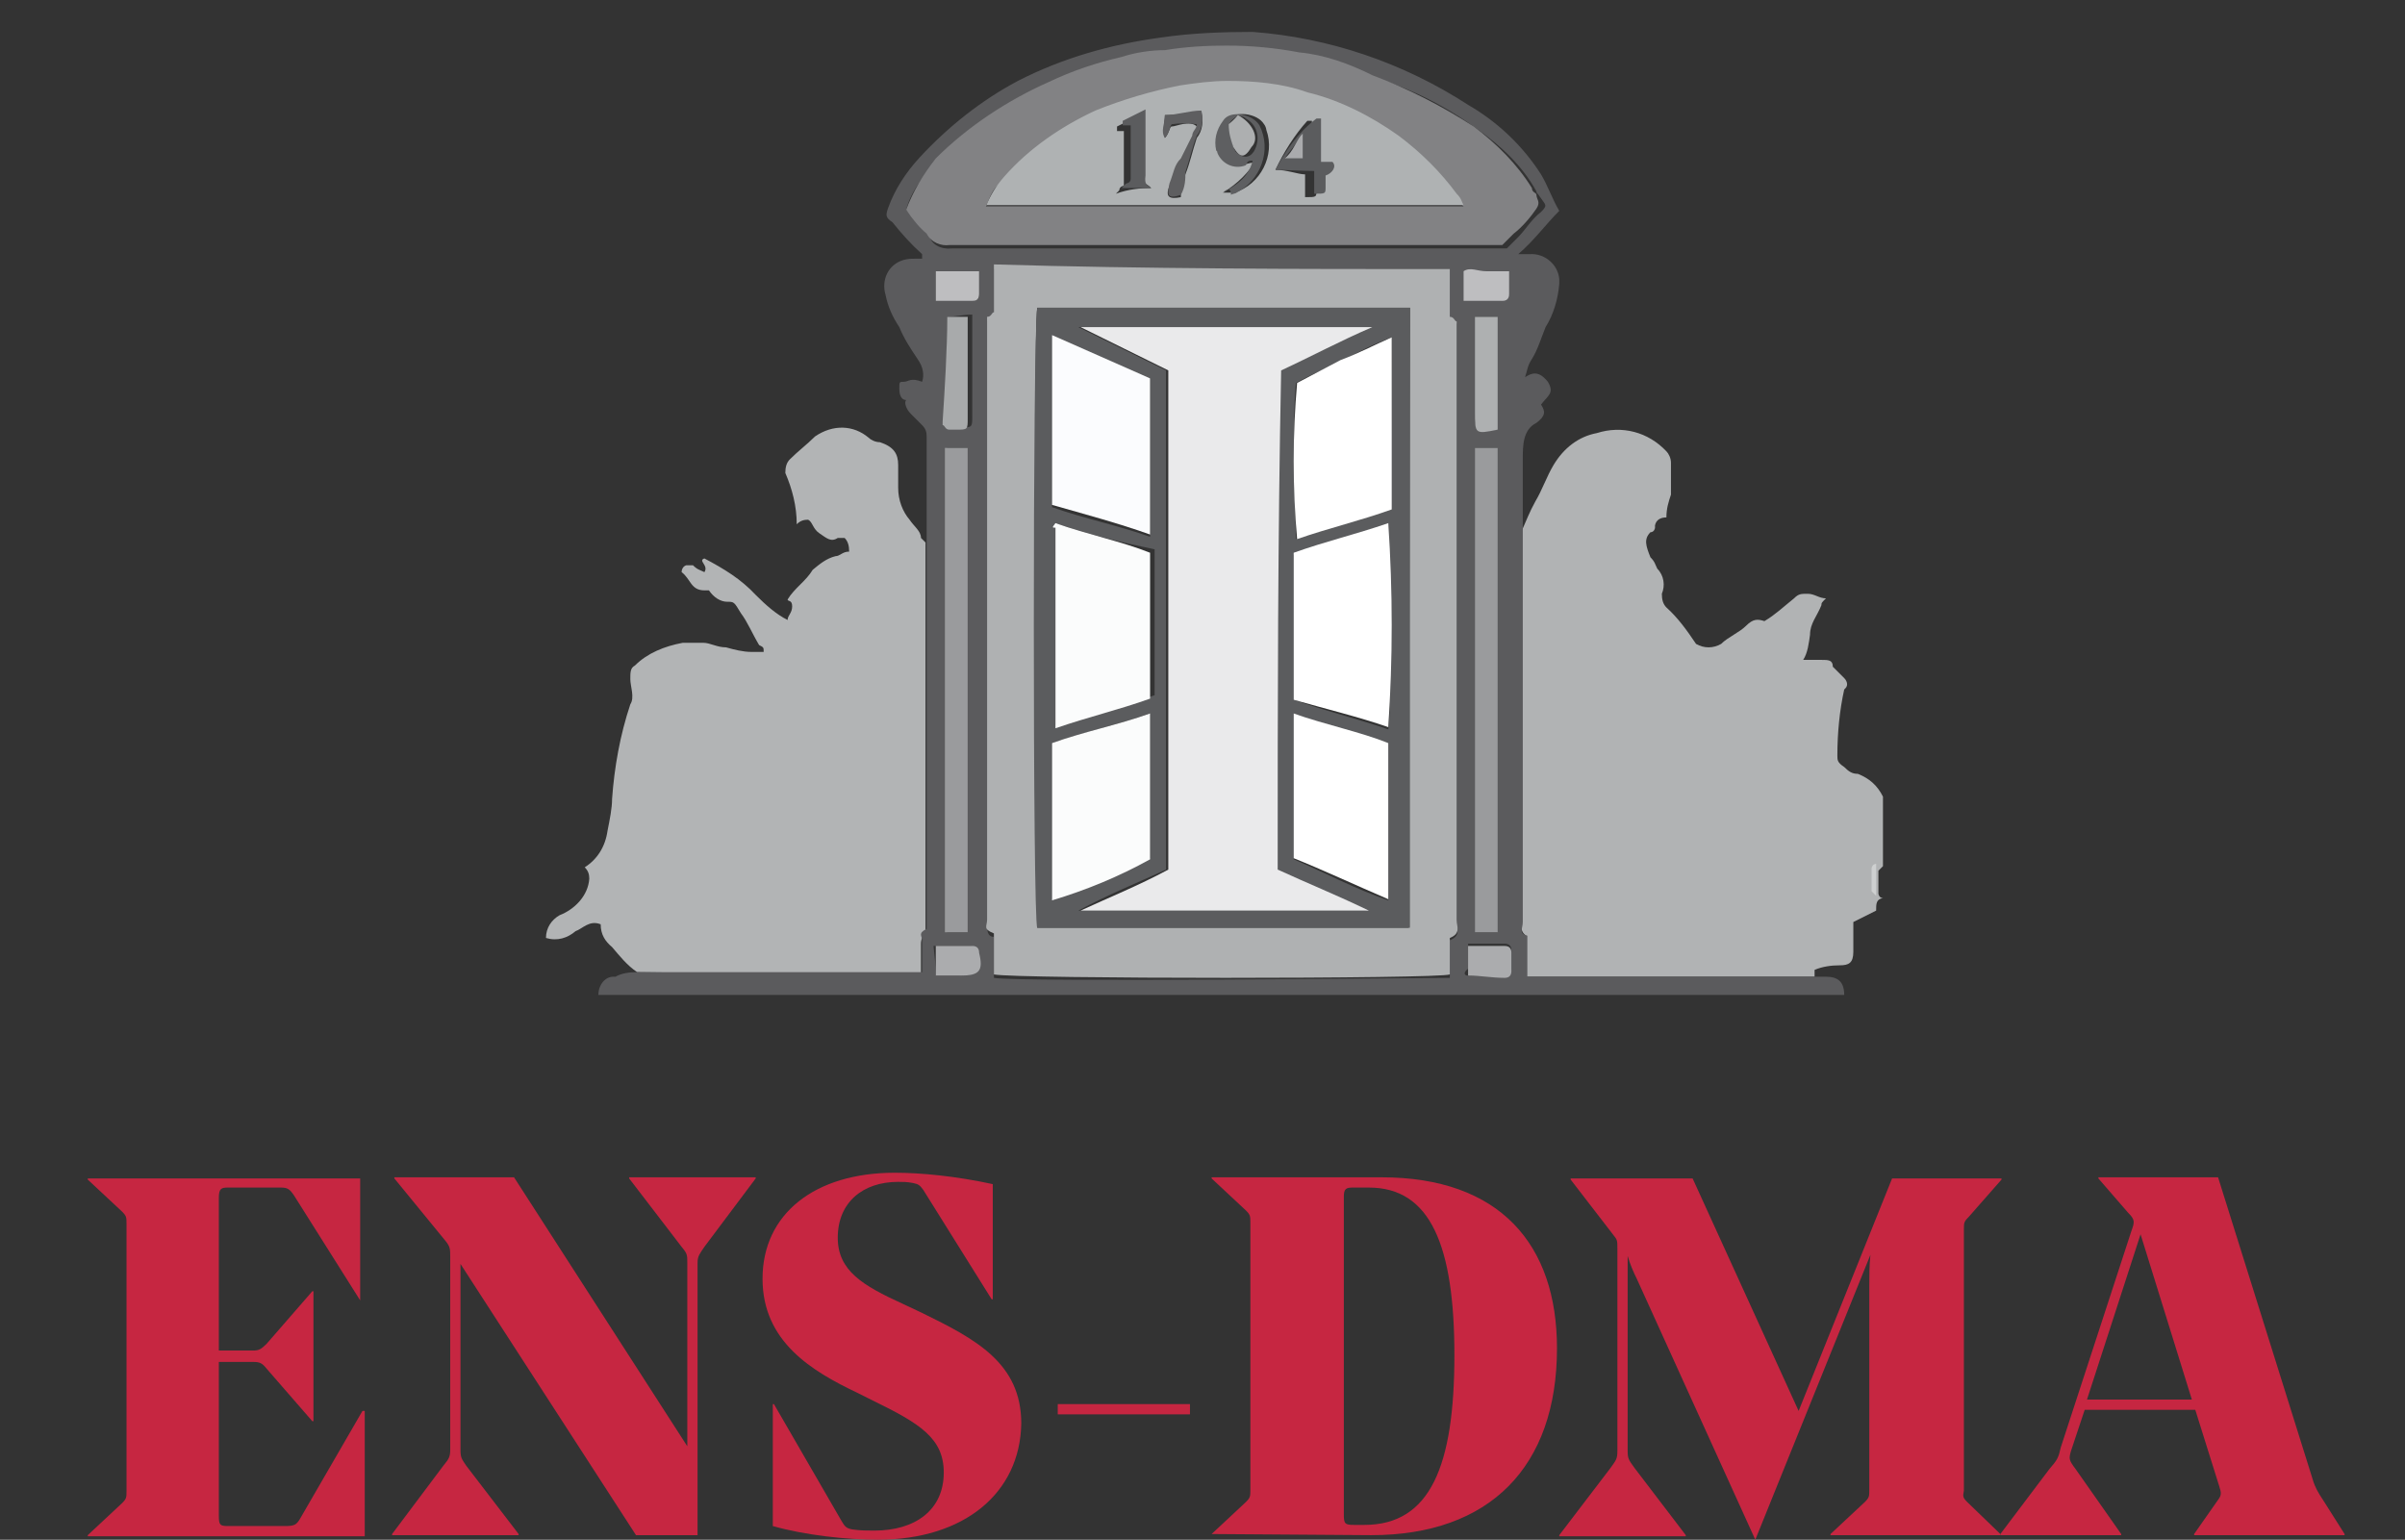 <?xml version="1.0" encoding="utf-8"?>
<!-- Generator: Adobe Illustrator 23.0.3, SVG Export Plug-In . SVG Version: 6.00 Build 0)  -->
<svg version="1.1"
	 id="Calque_1" xmlns:cc="http://creativecommons.org/ns#" xmlns:dc="http://purl.org/dc/elements/1.1/" xmlns:inkscape="http://www.inkscape.org/namespaces/inkscape" xmlns:rdf="http://www.w3.org/1999/02/22-rdf-syntax-ns#" xmlns:sodipodi="http://sodipodi.sourceforge.net/DTD/sodipodi-0.dtd" xmlns:svg="http://www.w3.org/2000/svg"
	 xmlns="http://www.w3.org/2000/svg" xmlns:xlink="http://www.w3.org/1999/xlink" x="0px" y="0px" viewBox="0 0 211 135.1"
	 style="enable-background:new 0 0 211 135.1;" xml:space="preserve">
<rect x="0" y="0" width="211" height="135.1" fill="#333333" stroke="none"/>
<style type="text/css">
	.st0{fill:#B1B3B4;}
	.st1{fill:#CED0D0;}
	.st2{fill:#B2B4B5;}
	.st3{fill:#5B5B5D;}
	.st4{fill:#AFB1B2;}
	.st5{fill:#828284;}
	.st6{fill:#9A9B9D;}
	.st7{fill:#A8AAAB;}
	.st8{fill:#AEB0B1;}
	.st9{fill:#BEBEC0;}
	.st10{fill:#ABACAE;}
	.st11{fill:#5B5C5E;}
	.st12{fill:#AFB2B3;}
	.st13{fill:#EAEAEB;}
	.st14{fill:#FBFCFC;}
	.st15{fill:#FFFFFF;}
	.st16{fill:#FBFCFE;}
	.st17{fill:#5E5F61;}
	.st18{fill:#5E5E60;}
	.st19{fill:#ADAFB0;}
	.st20{fill:#AAABAD;}
	.st21{enable-background:new    ;}
	.st22{fill:#C62641;}
</style>
<sodipodi:namedview  bordercolor="#666666" borderopacity="1" fit-margin-bottom="0" fit-margin-left="0" fit-margin-right="0" fit-margin-top="0" gridtolerance="10" guidetolerance="10" id="namedview11" inkscape:current-layer="Calque_1" inkscape:cx="-23.040766" inkscape:cy="46.536729" inkscape:pageopacity="0" inkscape:pageshadow="2" inkscape:window-height="1016" inkscape:window-maximized="1" inkscape:window-width="1869" inkscape:window-x="51" inkscape:window-y="27" inkscape:zoom="2.2718011" objecttolerance="10" pagecolor="#ffffff" showgrid="false">
	</sodipodi:namedview>
<title  id="title6">Logo Eduscol</title>
<path id="path10" inkscape:connector-curvature="0" class="st0" d="M164.6,79.9l-2,1v2.6c0,1-0.4,1.2-1.2,1.2
	c-0.7,0-1.5,0.1-2.2,0.4v0.6h-25.3v-3.6c-0.6-0.4-0.4-1-0.4-1.2V46.6c0.4-0.9,0.7-1.7,1.2-2.6c0.6-1,1-2.2,1.6-3.2
	c0.9-1.5,2.2-2.5,3.8-2.8c2.2-0.7,4.5-0.1,6.1,1.6c0.2,0.2,0.4,0.6,0.4,1v2.8c-0.2,0.6-0.4,1.2-0.4,2c-0.5,0-0.9,0.2-1,0.7
	c0,0.1,0,0.1,0,0.2c0,0.1-0.1,0.4-0.4,0.4l0,0c-0.6,0.6-0.4,1.2,0,2.2c0.4,0.4,0.4,0.6,0.6,1c0.6,0.6,0.7,1.5,0.4,2.2
	c0,0.5,0.1,0.9,0.4,1.2c1,0.9,1.8,2,2.6,3.2c0.7,0.4,1.5,0.4,2.2,0c0.6-0.6,1.6-1,2.2-1.6c0.6-0.6,1-0.6,1.6-0.4
	c1-0.6,1.6-1.2,2.6-2c0.4-0.4,0.6-0.4,1.2-0.4s1,0.4,1.6,0.4c-0.4,0.4-0.4,0.4-0.4,0.6c-0.4,1-1,1.6-1,2.6c-0.1,0.7-0.2,1.6-0.6,2.2
	h1.6c0.6,0,1,0,1,0.6l1,1c0.2,0.2,0.4,0.6,0.1,0.9l-0.1,0.1c-0.4,1.8-0.6,3.8-0.6,5.8c0,0.4,0,0.6,0.6,1c0.4,0.4,0.7,0.6,1.2,0.6
	c1,0.4,1.7,1,2.2,2V76l-0.4,0.4v2c0,0.1,0.1,0.4,0.4,0.4l0,0C164.6,78.9,164.6,79.3,164.6,79.9L164.6,79.9z"/>
<path id="path14" inkscape:connector-curvature="0" class="st1" d="M164.6,78.6l-0.4-0.4v-2c0-0.1,0.1-0.4,0.4-0.4l0,0V78.6z"/>
<path id="path16" inkscape:connector-curvature="0" class="st2" d="M55.9,85.3c-0.9-0.6-1.6-1.5-2.2-2.2c-0.6-0.5-1-1.1-1-2
	c-1-0.4-1.6,0.4-2.2,0.6c-0.7,0.6-1.6,0.9-2.6,0.6c0-0.9,0.5-1.6,1.2-2c1.3-0.5,2.5-1.7,2.6-3.2c0-0.4-0.1-0.7-0.4-1
	c1.1-0.7,1.8-1.8,2-3.2c0.2-1,0.4-2,0.4-2.8c0.2-2.8,0.7-5.6,1.6-8.3c0.4-0.6,0-1.6,0-2.2c0-0.6,0-1,0.4-1.2c1.1-1.1,2.6-1.7,4.2-2
	h1.8c0.6,0,1.2,0.4,2,0.4c0.7,0.2,1.5,0.4,2.2,0.4H67c0-0.4,0-0.4-0.4-0.6c-0.6-1-1-2-1.6-2.8c-0.6-1-0.6-1-1.2-1
	c-0.6,0-1.2-0.4-1.6-1h-0.4c-1.2,0-1.2-1-2-1.6c0-0.2,0.1-0.5,0.4-0.6h0.6c0.4,0.4,0.6,0.4,1,0.6c0.4-0.6-0.6-1,0-1.2
	c1.7,0.9,3.2,1.8,4.5,3.2c0.9,0.9,1.8,1.7,2.8,2.2c0-0.4,0.4-0.6,0.4-1.2c0-0.6-0.4-0.4-0.4-0.6c0.6-1,1.6-1.6,2.2-2.6
	c0.6-0.5,1.2-1,2-1.2c0.4,0,0.6-0.4,1.2-0.4c0-0.5-0.1-0.9-0.4-1.2h-0.6c-0.6,0.4-1,0-1.6-0.4s-0.6-1-1-1.2c-0.4,0-0.7,0.1-1,0.4
	c0-1.6-0.4-3.1-1-4.5c0-0.5,0.1-0.9,0.4-1.2c0.7-0.7,1.5-1.3,2.2-2c1.6-1.1,3.4-1,4.7,0.1c0.2,0.2,0.6,0.4,1,0.4
	c1.2,0.4,1.6,1,1.6,2v2c0,1.1,0.4,2.1,1,2.8c0.4,0.6,1,1,1,1.6l0.4,0.4v34.2c-0.2,0.2-0.4,0.6-0.4,1v2.8L55.9,85.3z"/>
<path id="path18" inkscape:connector-curvature="0" class="st3" d="M55.9,85.3h25v-2.8c0-0.4-0.4-0.6,0.4-1V38.3
	c0-0.4-0.1-0.7-0.4-1l-1-1c-0.4-0.4-0.6-1-0.4-1.2c-0.4,0-0.6-0.4-0.6-1s0-0.6,0.4-0.6s0.6-0.4,1.6,0c0.2-0.6,0.1-1.3-0.4-2
	c-0.6-0.9-1.2-1.8-1.6-2.8c-0.6-0.9-1-1.8-1.2-2.8c-0.4-1.3,0.2-2.7,1.6-3.1c0.4-0.1,0.6-0.1,1-0.1h0.6v-0.4c-1-0.9-1.8-1.8-2.6-2.8
	c-0.6-0.4-0.6-0.6-0.4-1.2c0.6-1.7,1.6-3.2,2.8-4.5c2.5-2.7,5.4-5,8.6-6.7c3.9-2,8.1-3.2,12.5-3.8c2.7-0.4,5.4-0.5,8.1-0.5
	c6.7,0.5,13.2,2.7,18.9,6.4c2.6,1.5,4.8,3.6,6.4,6.1c0.6,1,1,2.2,1.6,3.2c-1.2,1.2-2.2,2.6-3.6,3.8h1c1.3-0.1,2.5,0.9,2.6,2.2
	c0,0.1,0,0.2,0,0.4c-0.1,1.3-0.5,2.7-1.2,3.8c-0.4,1-0.7,2-1.2,2.8c-0.4,0.6-0.4,1-0.6,1.6c0.6-0.4,1.2-0.6,2,0.4c0.6,1,0,1.2-0.6,2
	c0.4,0.6,0.4,1-0.4,1.6c-1.2,0.6-1.2,2-1.2,3.2v40.6c0,0.6-0.4,1,0.4,1.2v3.6h26.2c1,0,1.6,0.4,1.6,1.6H52.5c0-0.9,0.6-1.6,1.3-1.6
	c0.1,0,0.1,0,0.2,0C54.5,85.4,55.2,85.3,55.9,85.3L55.9,85.3z M127.2,23.6h-40v4.2c-0.4,0-0.4,0.4-0.6,0.4V81c0,0.6,0,1.2,0.6,1.2
	v3.6c2,0.4,39,0,40,0v-3.3c1-0.4,0.6-1,0.6-1.6V28.4c-0.4,0-0.4-0.4-0.6-0.4V23.6z M79.5,18.4c0.6,0.6,1.2,1.6,2,2.2
	c0.2,0.9,1.1,1.3,2,1.2h48.7l1-1c0.6-0.6,1.2-1.6,2-2.2c0.6-0.6,0.4-0.6,0-1.2s-0.4-0.4-0.4-0.6c-1.2-2.2-3.1-4-5.1-5.4
	c-2.7-2-5.8-3.6-8.9-4.5l-6.4-2c-2.1-0.4-4.3-0.6-6.4-0.6c-1.8,0-3.7,0-5.4,0.4c-1.2,0.4-2.6,0.4-3.8,0.6c-2.2,0.6-4.3,1.3-6.4,2.2
	c-3.8,1.5-7.2,3.7-9.9,6.7C80.9,15.4,79.9,16.9,79.5,18.4L79.5,18.4z M83.1,39.3v42.5h1.8V39.3H83.1z M131.4,81.8V39.3h-2v42.5
	H131.4z M83.1,27.8L83.1,27.8v9.3c0,0.4,0.4,0.4,0.6,0.4h0.6c1,0,1,0,1-1v-8.9C84.5,27.6,83.8,27.8,83.1,27.8L83.1,27.8z
	 M131.4,37.7v-9.9h-2v8.3C129.4,37.9,129.4,37.9,131.4,37.7z M128.4,26.4h3.2c0.4,0,0.6-0.2,0.6-0.6v-2h-3.8V26.4z M82.1,26.4h3.2
	c0.6,0,0.6-0.4,0.6-0.6v-2h-3.8C82.1,23.8,82.1,26.4,82.1,26.4z M82.1,85.6h2c1.6,0,2-0.4,1.6-2c0-0.4-0.2-0.6-0.6-0.6h-3.2
	C82,83.9,82.1,84.8,82.1,85.6L82.1,85.6z M128.8,85.6h3.2c0.4,0,0.6-0.2,0.6-0.6v-1.6c0-0.4-0.2-0.6-0.6-0.6h-3.2V85
	C128.4,85.3,128.4,85.6,128.8,85.6L128.8,85.6z"/>
<path id="path20" inkscape:connector-curvature="0" class="st4" d="M127.2,23.6v4.2c0.4,0,0.4,0.4,0.6,0.4v52.5
	c0,0.6,0.4,1.2-0.6,1.6v3.2c-1,0.4-38.1,0.4-40,0v-3.6c-1-0.4-0.6-0.6-0.6-1.2V27.8c0.4,0,0.4-0.4,0.6-0.4v-4.2
	C100.6,23.6,113.7,23.6,127.2,23.6L127.2,23.6z M123.7,27H91c-0.4,2.6,0,53.7,0,54.4h32.6L123.7,27L123.7,27z"/>
<path id="path22" inkscape:connector-curvature="0" class="st5" d="M79.5,18.4c0.6-1.6,1.5-3.1,2.6-4.5c2.8-2.8,6.3-5.1,9.9-6.7
	c2.1-1,4.2-1.7,6.4-2.2c1.2-0.4,2.6-0.6,3.8-0.6c1.8-0.3,3.7-0.4,5.4-0.4c2.2,0,4.3,0.2,6.4,0.6c2.2,0.2,4.4,1,6.4,2
	c3.2,1.2,6.1,2.7,8.9,4.5c2,1.5,3.8,3.3,5.1,5.4c0,0.4,0.4,0.4,0.4,0.6c0,0.4,0.4,0.6,0,1.2s-1.2,1.6-2,2.2l-1,1H83.3
	c-0.7,0.1-1.6-0.2-2-1C80.7,20,80.1,19.3,79.5,18.4L79.5,18.4z M86.5,18.1h41.9c-0.2-0.2-0.6-0.6-0.6-0.9c-1.3-2-3.1-3.6-5.1-4.8
	c-2.5-1.6-5.1-2.9-8-3.8c-2.2-0.7-4.7-1.1-7-1c-1.3,0-2.8,0-4.2,0.4c-2.5,0.6-5,1.3-7.4,2.2c-3.1,1.2-5.9,3.2-8,5.8
	C87.2,16.2,86.9,17.2,86.5,18.1L86.5,18.1z"/>
<path id="path24" inkscape:connector-curvature="0" class="st6" d="M83.1,39.3h1.8v42.5h-2V39.3H83.1z M131.4,81.8h-2V39.3h2V81.8z"
	/>
<path id="path26" inkscape:connector-curvature="0" class="st7" d="M83.1,27.8h1.8v8.9c0,1,0,1-1,1h-0.6c-0.4,0-0.4-0.4-0.6-0.4V37
	C82.9,33.9,83.1,30.8,83.1,27.8L83.1,27.8z"/>
<path id="path28" inkscape:connector-curvature="0" class="st8" d="M131.4,37.7c-2,0.4-2,0.4-2-1.6v-8.3h2V37.7z"/>
<path id="path30" inkscape:connector-curvature="0" class="st9" d="M128.4,26.4v-2.6c0.6-0.4,1.2,0,2,0h2v2c0,0.4-0.2,0.6-0.6,0.6
	H128.4z M82.1,26.4v-2.6h3.8v2c0,0.6-0.4,0.6-0.6,0.6H82.1z"/>
<path id="path32" inkscape:connector-curvature="0" class="st10" d="M82.1,85.6V83h3.2c0.4,0,0.6,0.2,0.6,0.6c0.4,1.6,0,2-1.6,2
	H82.1z M128.8,85.6V83h3.2c0.4,0,0.6,0.2,0.6,0.6v1.6c0,0.4-0.2,0.6-0.6,0.6C130.9,85.8,129.9,85.6,128.8,85.6L128.8,85.6z"/>
<path id="path34" inkscape:connector-curvature="0" class="st11" d="M123.7,27v54.4H91c-0.4-0.6-0.4-51.9,0-54.4H123.7z M112.1,76.3
	V32.5c2.6-1.2,5.1-2.6,8-3.8H94.6l7.7,3.8v43.8c-2.6,1.2-5.1,2.2-7.7,3.6h25.3C117.2,78.9,114.7,77.7,112.1,76.3z M92.6,45.9v17.7
	H93c2.6-1,5.4-1.6,8.3-2.6V48.2C98.4,47.6,95.5,46.9,92.6,45.9L92.6,45.9z M113.5,61.4c2.8,1,5.4,1.6,8.3,2.6c0.4-2.8,0-16.9,0-17.9
	c-2.8,1-5.4,1.6-8.3,2.6V61.4z M92.3,29.4v15.1c2.8,1,5.8,1.6,8.6,2.6V33.2C97.9,32.2,95.1,30.8,92.3,29.4z M122.1,29.6
	c-1.6,0.6-2.8,1.2-4.2,2c-1.2,0.6-2.8,1.2-4.2,2c-0.4,3.8,0,12.8,0,13.7c2.8-1,5.4-1.6,8.3-2.6L122.1,29.6L122.1,29.6z M92.3,65.2
	v13.7c2.9-1,5.9-2.1,8.6-3.6V62.6C98,63.6,95.2,64.2,92.3,65.2z M113.5,62.6v12.8c2.8,1.2,5.4,2.6,8.3,3.6V65.2
	C119.2,64.5,116.3,63.6,113.5,62.6z"/>
<path id="path36" inkscape:connector-curvature="0" class="st12" d="M86.5,18.1c0.4-1,0.9-1.8,1.6-2.6c2.2-2.5,5-4.4,8-5.8
	c2.5-1,4.9-1.7,7.4-2.2c1.3-0.2,2.8-0.4,4.2-0.4c2.3,0,4.8,0.2,7,1c2.9,0.7,5.6,2.1,8,3.8c2,1.5,3.7,3.2,5.1,5.1
	c0.4,0.4,0.4,0.6,0.6,1H86.5V18.1z M107.3,16.9h1c2.3-0.7,3.6-3.3,2.8-5.5c0-0.1-0.1-0.4-0.2-0.5c-0.6-1-2.6-1.2-3.2-0.4
	c-0.5,0.7-0.7,1.7-0.6,2.6c0.4,1.2,1.2,1.6,2.6,1.2c0.2,0,0.5-0.1,0.6-0.4C109.6,15.1,108.6,16.1,107.3,16.9L107.3,16.9z
	 M111.9,14.9c1,0,2,0.4,2.6,0.4v2c1,0,1,0,1-0.6v-1c0.6-0.4,1-1,0.6-1.2h-1v-3.9h-0.4C113.6,11.8,112.6,13.4,111.9,14.9L111.9,14.9z
	 M102.2,12.1c0.4-0.4,0.4-1,0.6-1c0.4,0,1.6-0.6,2.2,0c0,0.4-0.1,0.7-0.4,1l-1,2c-0.4,0.7-0.7,1.5-1,2.2c-0.4,1,0,1.2,1,1
	c0-0.6,0-1.3,0.4-2c0.4-1,0.6-2,1-3.2c0.5-0.6,0.6-1.5,0.4-2.2c-0.9,0-2.2,0.2-3.2,0.2C102.2,10.7,102,11.1,102.2,12.1L102.2,12.1z
	 M101,16.5c-0.4-0.4-0.6-0.4-1-0.6v-5.8l-2,1v0.4h0.6v4.8c-0.1,0-0.4,0.1-0.4,0.4l0,0L97.9,17C99,16.6,100,16.5,101,16.5L101,16.5z"
	/>
<path id="path38" inkscape:connector-curvature="0" class="st13" d="M112.1,76.3c2.6,1.2,5.1,2.2,8,3.6H94.8
	c2.6-1.2,5.1-2.2,7.7-3.6V32.5l-7.7-3.8h25.6c-2.8,1.2-5.4,2.6-8,3.8C112.1,47.3,112.1,61.6,112.1,76.3L112.1,76.3z"/>
<path id="path40" inkscape:connector-curvature="0" class="st14" d="M92.6,45.9c2.8,1,5.8,1.6,8.3,2.6v12.8c-2.8,1-5.4,1.6-8.3,2.6
	V46.3C92.3,46.3,92.3,46.3,92.6,45.9L92.6,45.9z"/>
<path id="path42" inkscape:connector-curvature="0" class="st15" d="M113.5,61.4V48.5c2.8-1,5.4-1.6,8.3-2.6c0.4,6,0.4,11.9,0,17.9
	C119.2,62.9,116.3,62.2,113.5,61.4z"/>
<path id="path44" inkscape:connector-curvature="0" class="st16" d="M92.3,29.4l8.6,3.8v13.7c-2.8-1-5.8-1.8-8.6-2.6V29.4z"/>
<path id="path46" inkscape:connector-curvature="0" class="st15" d="M122.1,29.6v15.1c-2.8,1-5.4,1.6-8.3,2.6
	c-0.4-4.5-0.4-9.2,0-13.7l3.8-2C119.2,31,120.5,30.3,122.1,29.6z"/>
<path id="path48" inkscape:connector-curvature="0" class="st14" d="M92.3,65.2c2.8-1,5.8-1.6,8.6-2.6v12.8
	c-2.7,1.5-5.6,2.7-8.6,3.6V65.2z"/>
<path id="path50" inkscape:connector-curvature="0" class="st15" d="M113.5,62.6c2.8,1,5.8,1.6,8.3,2.6v13.7
	c-2.8-1.2-5.8-2.6-8.3-3.6V62.6z"/>
<path id="path52" inkscape:connector-curvature="0" class="st17" d="M107.3,16.9c1-0.6,2.2-1.2,2.6-2.8c-0.4,0-0.4,0-0.6,0.4
	c-1,0.4-2.1-0.1-2.5-1.1c0-0.1,0-0.1-0.1-0.2c-0.2-0.9,0-1.8,0.6-2.6c0.6-1,2.6-0.6,3.2,0.4c1.1,2.2,0.1,4.8-2,5.9
	c-0.1,0.1-0.4,0.1-0.5,0.2C108,16.5,107.7,16.5,107.3,16.9L107.3,16.9z M108.6,10.1c-0.4,0.4-1,0.6-0.6,1.2c0,0.6,0,1.3,0.4,2
	c0.6,0.6,1.2,0.6,1.6,0c0.6-1,0.4-2.3-0.7-2.9C109.1,10.2,108.8,10.2,108.6,10.1L108.6,10.1z"/>
<path id="path54" inkscape:connector-curvature="0" class="st11" d="M111.9,14.9c0.9-1.7,2-3.3,3.6-4.5h0.4v3.8h1
	c0.4,0.4,0,1-0.6,1.2v1c0,0.6,0,0.6-1,0.6v-2C114,15,112.9,14.9,111.9,14.9L111.9,14.9z M114.3,11.7c-0.6,1-1.2,1.6-1.6,2.2h1.6
	V11.7z"/>
<path id="path56" inkscape:connector-curvature="0" class="st18" d="M102.2,12.1c-0.4-0.6,0-1.2,0-2c1,0,2.2-0.4,3.2-0.4
	c0.2,0.7,0.1,1.6-0.4,2.2c-0.4,1-0.6,2-1,3.2c0,0.6,0,1.3-0.4,2c-1.2,0.4-1.2,0-1-1c0.4-1,0.4-1.6,1-2.2l1-2c0-0.4,0.4-0.6,0.4-1
	c-0.7-0.1-1.5-0.1-2.2,0C102.6,11.1,102.6,11.7,102.2,12.1L102.2,12.1z"/>
<path id="path58" inkscape:connector-curvature="0" class="st11" d="M101,16.5h-2.6l0.4-0.4c0.1,0,0.4-0.1,0.4-0.4l0,0V11h-0.7v-0.4
	l2-1v5.8C100.4,16.2,100.6,16.2,101,16.5L101,16.5z"/>
<path id="path60" inkscape:connector-curvature="0" class="st19" d="M108.6,10.1c1.2,0.6,2,2,1.2,2.8c-0.6,1-1,1-1.6,0
	c-0.2-0.6-0.4-1.2-0.4-2C108,10.7,108.3,10.5,108.6,10.1L108.6,10.1z"/>
<path id="path62" inkscape:connector-curvature="0" class="st20" d="M114.3,11.7v2.2h-1.6C113.5,13.3,113.7,12.3,114.3,11.7z"/>
<g class="st21">
	<path class="st22" d="M31.6,114.1L31.6,114.1l-5.8-9.2c-0.4-0.6-0.6-0.7-1.2-0.7h-4.6c-0.6,0-0.8,0.1-0.8,0.9v13.4h3
		c0.5,0,0.7-0.1,1.2-0.6l4-4.6h0.1v11.4h-0.1l-4-4.6c-0.4-0.5-0.6-0.6-1.2-0.6h-3v13.5c0,0.8,0.1,0.9,0.8,0.9H25
		c0.8,0,1-0.1,1.3-0.6l5.5-9.5H32v11H7.7v-0.1l3-2.8c0.4-0.4,0.4-0.5,0.4-1.1v-23.4c0-0.6,0-0.7-0.4-1.1l-3-2.8v-0.1h23.9V114.1z"/>
	<path class="st22" d="M55.8,134.7l-15.4-23.8v16.3c0,0.7,0.1,0.8,0.5,1.4l4.6,6v0.1H34.4v-0.1l4.5-6c0.5-0.6,0.6-0.8,0.6-1.4v-16.9
		c0-0.7,0-0.9-0.4-1.4l-4.5-5.5v-0.1h10.5l15.2,23.6v-16.1c0-0.7,0-0.8-0.5-1.4l-4.6-6v-0.1h11.1v0.1l-4.5,6
		c-0.4,0.6-0.6,0.8-0.6,1.4v23.9H55.8z"/>
	<path class="st22" d="M77,135.1c-2.7,0-6.4-0.4-9.2-1.2v-10.7h0.1l5.9,10.2c0.3,0.5,0.4,0.7,1,0.8c0.7,0.1,1.3,0.1,1.9,0.1
		c3.6,0,6.1-1.8,6.1-5.1c0-3-2.1-4.3-6.2-6.3l-1.4-0.7c-4-1.9-8.3-4.5-8.3-10c0-5.7,4.6-9.3,11.6-9.3c2.3,0,5.4,0.3,8.6,1V114H87
		l-6-9.6c-0.3-0.4-0.4-0.5-0.9-0.6c-0.5-0.1-0.9-0.1-1.3-0.1c-3.1,0-5.3,1.8-5.3,4.9c0,2.9,2.2,4.2,5.7,5.8l1.7,0.8
		c4.7,2.3,8.7,4.4,8.7,9.7C89.5,131,84.6,135.1,77,135.1z"/>
	<path class="st22" d="M92.8,123.2h11.6v0.9H92.8V123.2z"/>
	<path class="st22" d="M106.3,134.6l3-2.8c0.4-0.4,0.4-0.5,0.4-1.1v-23.4c0-0.6,0-0.7-0.4-1.1l-3-2.8v-0.1h14.9
		c10.4,0,15.4,5.9,15.4,15c0,10.4-5.9,16.4-16.3,16.4L106.3,134.6L106.3,134.6z M119.7,133.8c5.8,0,7.9-5.2,7.9-14.9
		c0-9.6-2.1-14.7-7.5-14.7h-1.4c-0.6,0-0.8,0.1-0.8,0.8v27.9c0,0.8,0.1,0.9,0.9,0.9H119.7z"/>
	<path class="st22" d="M172.6,131.8l2.9,2.8v0.1h-14.9v-0.1l3-2.8c0.4-0.4,0.4-0.5,0.4-1.1v-17.9c0-0.8,0-1.8,0.1-2.7l-10.1,25H154
		l-10.4-22.9c-0.3-0.6-0.6-1.3-0.8-2v17.1c0,0.7,0.1,0.8,0.6,1.5l4.5,5.9v0.1h-11.1v-0.1l4.5-5.9c0.5-0.7,0.6-0.8,0.6-1.5v-17.7
		c0-0.8,0-0.8-0.4-1.3l-3.7-4.8v-0.1h10.7l9.3,20.4l8.2-20.4h9.6v0.1l-2.9,3.3c-0.4,0.4-0.4,0.5-0.4,1.1v22.9
		C172.2,131.3,172.2,131.4,172.6,131.8z"/>
	<path class="st22" d="M181.7,127.3c-0.2,0.7-0.2,0.8,0.4,1.6l4,5.7v0.1h-10.6v-0.1l4.3-5.7c0.7-0.8,0.8-1,1-1.9l6.2-19
		c0.3-0.8,0.3-1-0.3-1.6l-2.6-3v-0.1h10.5l8.3,26.5c0.2,0.7,0.5,1.2,0.9,1.8l1.9,3v0.1h-13.2v-0.1l2.1-3c0.3-0.4,0.3-0.6,0.1-1.2
		l-2.1-6.7h-9.7L181.7,127.3z M183.1,122.8h9.2l-4.5-14.5L183.1,122.8z"/>
</g>
</svg>
